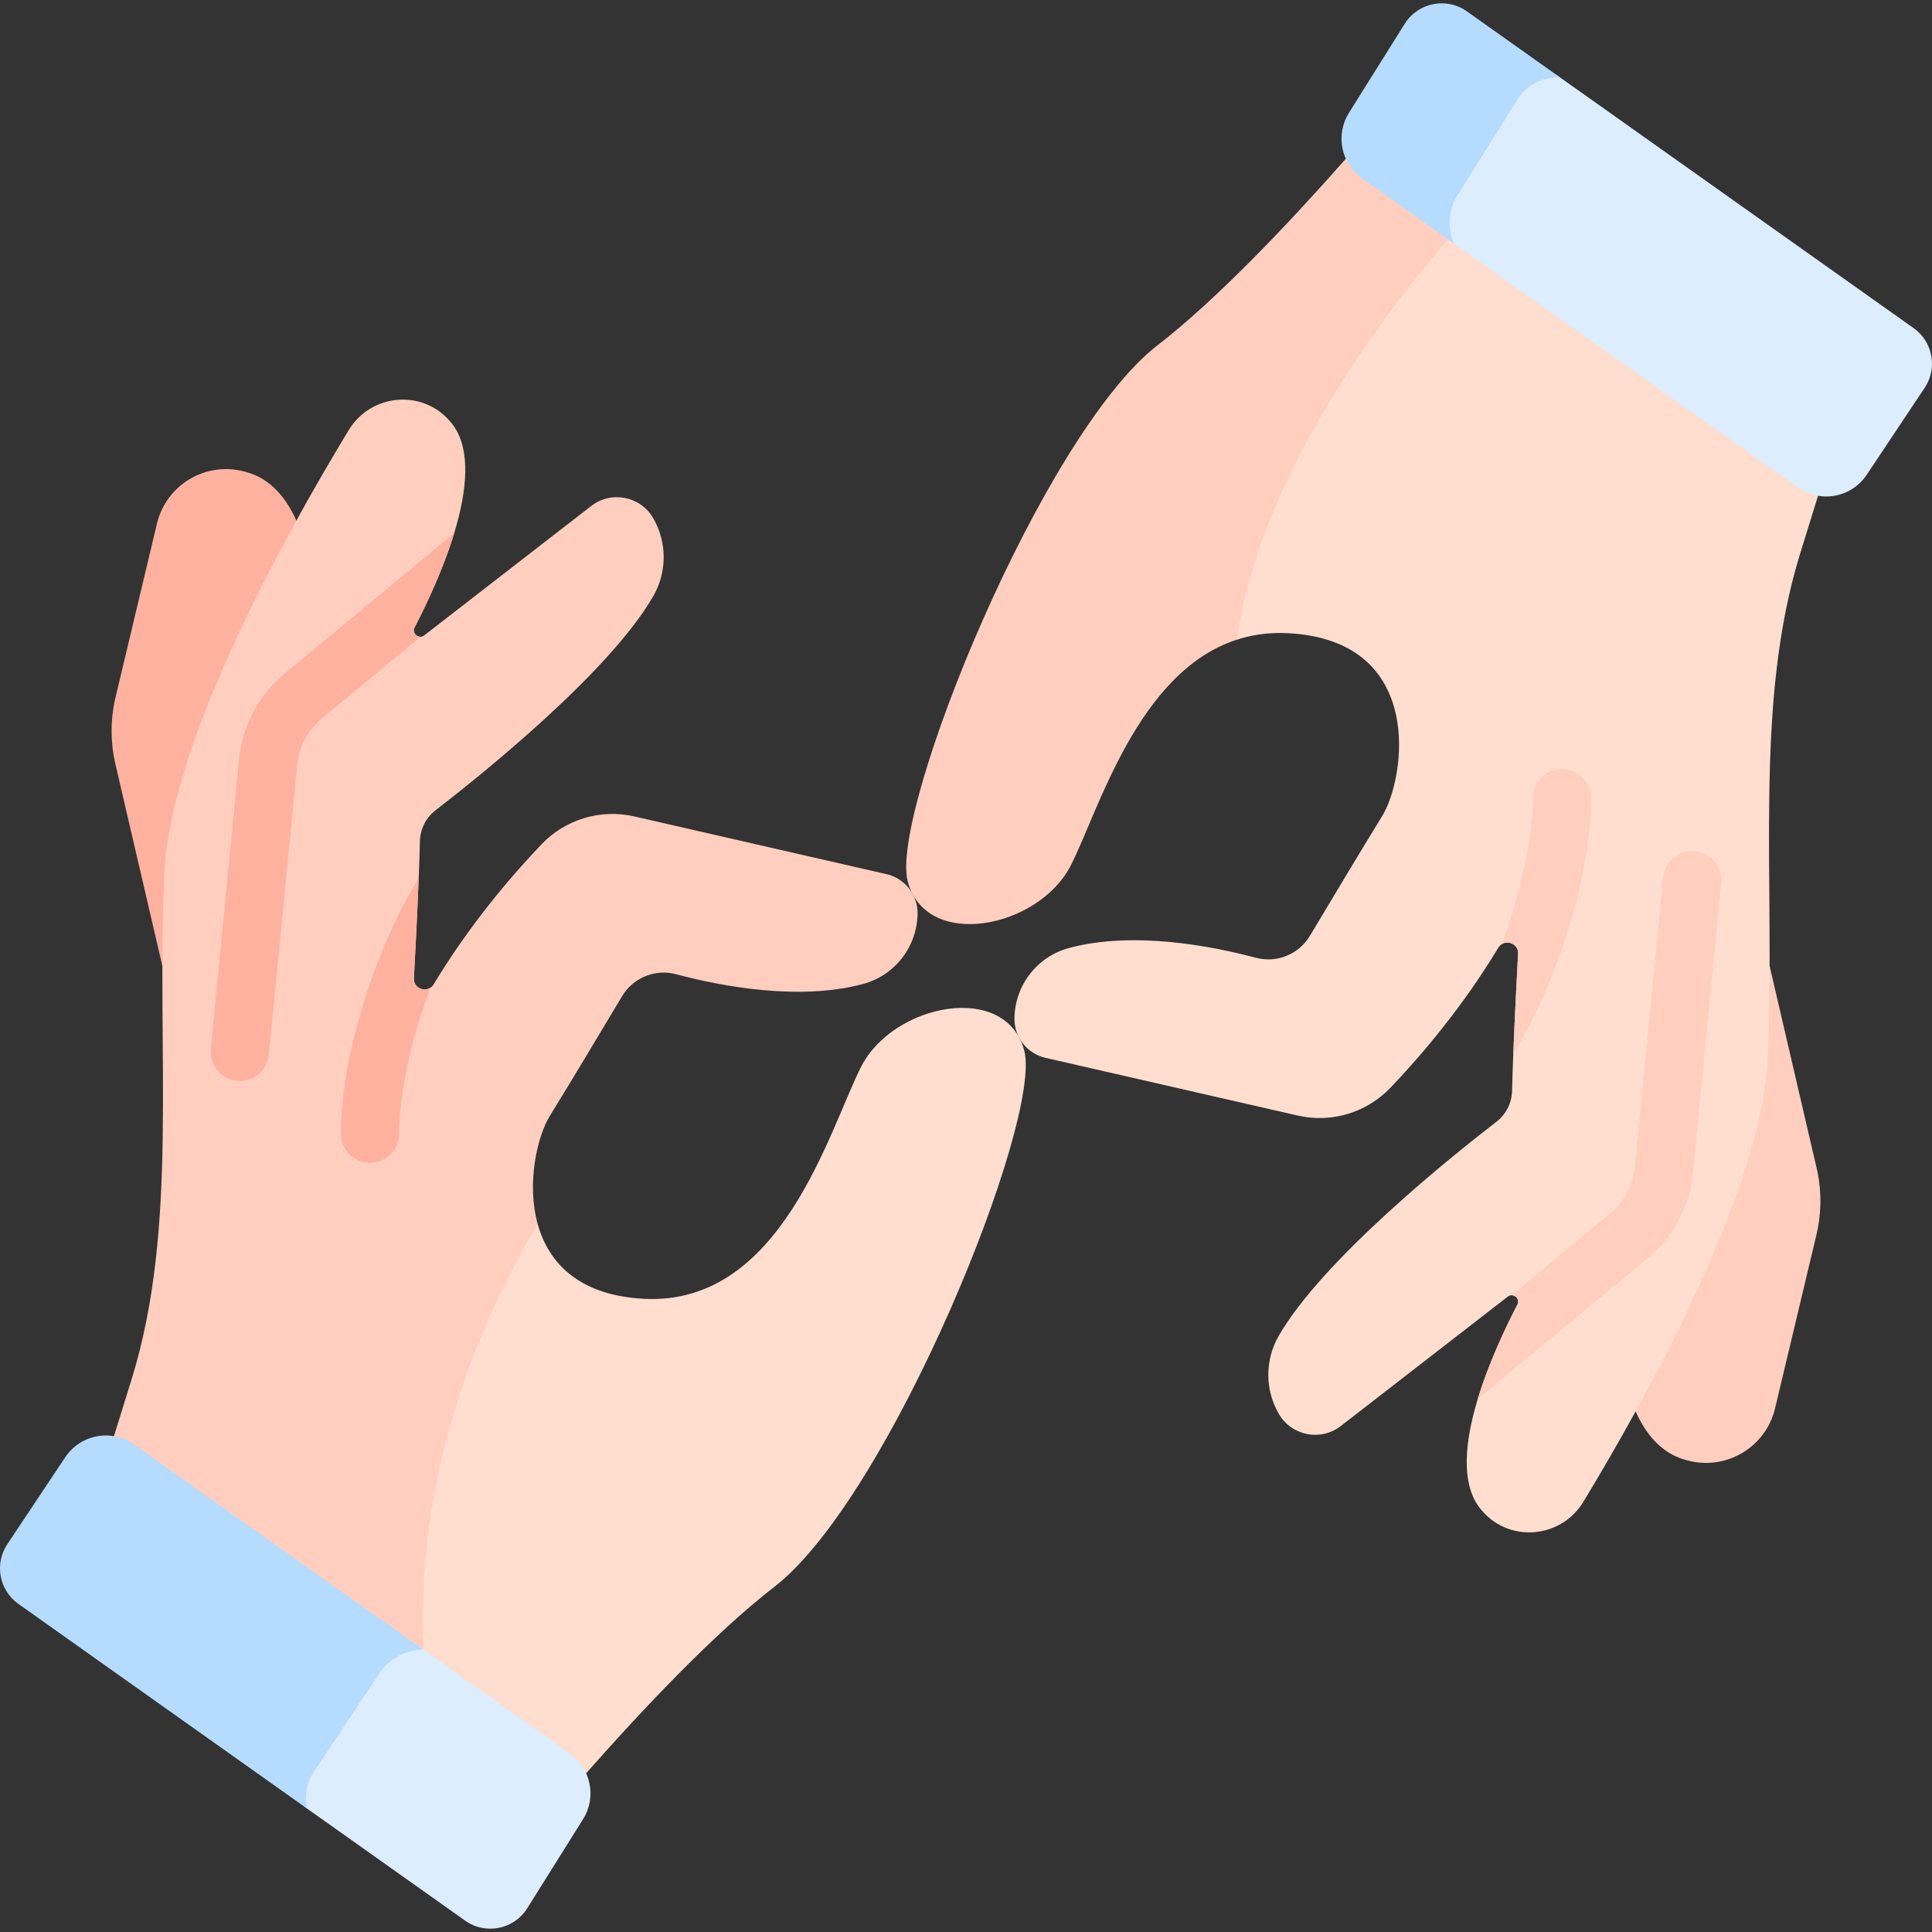 <svg id="Capa_1" enable-background="new 0 0 512 512" height="512" viewBox="0 0 512 512" width="512" xmlns="http://www.w3.org/2000/svg"><rect x="0" y="0" width="512" height="512" fill="#333333" stroke="none"/><g><path d="m481.411 309.493-12.45-53.527-3.929 1.881-3.863 40.048-26.012 64.386-1.7 11.758c2.506 5.624 6.585 11.035 13.217 12.846.156.043.311.085.465.127 10.262 2.809 20.803-3.437 23.27-13.786l10.953-45.94c1.394-5.846 1.411-11.938.049-17.793z" fill="#ffcebe"/><path d="m382.503 57.025-29.588 33.633-30.562 70.395 5.429 8.465c4.106-1.328 8.598-1.969 13.531-1.717 36.512 1.865 31.265 38.331 24.928 48.548-4.16 6.708-13.31 21.964-19.104 31.65-2.949 4.931-8.775 7.296-14.328 5.817-11.691-3.114-32.419-7.152-49.482-2.595-8.454 2.258-14.369 9.877-14.492 18.627-.07 5.006 3.366 9.382 8.248 10.498l66.862 15.299c8.931 2.043 18.258-.794 24.581-7.424 7.967-8.353 19.003-21.227 28.525-37.036 1.526-2.534 5.417-1.361 5.258 1.594-.583 10.794-1.359 26.282-1.591 36.272-.076 3.238-1.586 6.249-4.151 8.227-11.835 9.127-46.058 36.522-57.688 56.735-3.691 6.415-3.689 14.297.03 20.697 3.377 5.811 11.1 7.317 16.413 3.201l44.258-34.293c1.438-1.114 3.382.504 2.544 2.118-6.998 13.484-19.987 42.471-9.467 54.511.081.094.164.187.245.28 7.406 8.419 20.893 7.06 26.704-2.531 16.822-27.763 47.306-82.555 48.846-117.339 2.133-48.169-3.892-93.745 8.7-134.272 1.814-5.839 3.34-10.751 4.669-15.029v-5.159z" fill="#ffdecf"/><g fill="#ffcebe"><path d="m356.687 42.039c-14.72 16.69-33.935 37.102-49.908 49.442-30.572 23.618-71.116 123.715-66.221 142.106 4.895 18.39 34.699 12.458 43.209-4.235 7.36-14.438 17.726-51.333 44.015-59.833 6.524-47.145 45.179-94.081 58.968-109.536l-25.762-17.943h-4.301z"/><path d="m413.934 203.826c-4.267 0-7.726 3.459-7.726 7.726 0 10.007-2.842 24.358-8.274 38.709 1.779-1.182 4.508.033 4.374 2.518-.416 7.698-.929 17.776-1.273 26.551 13.56-22.529 20.626-50.183 20.626-67.779-.001-4.266-3.46-7.725-7.727-7.725z"/><path d="m449.189 225.605c-4.255-.412-8.026 2.692-8.44 6.94l-7.508 76.933c-.512 4.804-2.859 9.127-6.666 12.22l-26.028 21.56c1.179-.049 2.233 1.213 1.576 2.479-3.183 6.133-7.599 15.472-10.485 24.965l44.737-37.057c6.942-5.638 11.286-13.64 12.24-22.6l7.514-77.001c.414-4.246-2.693-8.025-6.94-8.439z"/></g><path d="m507.132 86.954-94.815-67.225c-4.074.114-8.031 2.155-10.373 5.893l-16.208 25.866c-2.431 3.88-2.728 8.497-1.221 12.5l91.973 65.21c5.937 4.209 14.178 2.683 18.214-3.374l15.36-23.053c3.463-5.198 2.164-12.206-2.93-15.817z" fill="#dbedff"/><path d="m386.258 51.732 15.903-25.38c2.521-4.023 6.947-6.07 11.342-5.782l-24.772-17.564c-5.411-3.837-12.935-2.334-16.457 3.287l-14.789 23.602c-3.635 5.801-2.111 13.43 3.473 17.389l24.28 17.215c-1.7-4.037-1.467-8.799 1.02-12.767z" fill="#b5dcff"/><path d="m30.589 202.507 12.45 53.527 3.929-1.881 3.863-40.048 26.012-64.386 1.7-11.758c-2.506-5.624-6.585-11.035-13.218-12.846-.156-.043-.311-.085-.465-.127-10.262-2.809-20.803 3.437-23.27 13.786l-10.953 45.94c-1.393 5.846-1.41 11.938-.048 17.793z" fill="#ffb1a0"/><path d="m228.233 282.648c-8.51 16.693-21.032 63.415-57.546 61.55-17.477-.893-25.383-9.714-28.184-19.789h-10.391l-29.91 87.664 4.326 26.905 44.484 30.983h4.3c14.72-16.69 33.935-37.102 49.908-49.442 30.572-23.618 71.116-123.715 66.221-142.106s-34.698-12.457-43.208 4.235z" fill="#ffdecf"/><path d="m142.503 324.41c-3.051-10.973-.047-23.432 3.257-28.759 4.16-6.708 13.31-21.964 19.104-31.65 2.949-4.931 8.775-7.296 14.328-5.817 11.691 3.114 32.419 7.152 49.482 2.595 8.454-2.258 14.369-9.877 14.492-18.627v-.001c.07-5.006-3.366-9.382-8.248-10.498l-66.862-15.299c-8.931-2.044-18.258.794-24.581 7.424-7.967 8.354-19.003 21.227-28.525 37.036-1.526 2.534-5.417 1.361-5.258-1.594.583-10.794 1.359-26.282 1.591-36.272.076-3.238 1.586-6.249 4.151-8.227 11.835-9.127 46.058-36.521 57.688-56.735 3.691-6.415 3.689-14.297-.03-20.697-3.377-5.811-11.1-7.317-16.413-3.201l-44.258 34.293c-1.438 1.114-3.382-.504-2.544-2.118 6.998-13.484 19.987-42.471 9.467-54.511-.081-.094-.164-.187-.245-.28-7.406-8.419-20.893-7.06-26.704 2.531-16.822 27.763-47.306 82.555-48.846 117.339-2.133 48.169 3.892 93.745-8.7 134.272-1.814 5.839-3.34 10.751-4.669 15.029v5.159l82.446 57.423c-4.449-53.487 17.264-97.97 29.877-118.815z" fill="#ffcebe"/><path d="m98.066 308.174c4.267 0 7.726-3.459 7.726-7.726 0-10.007 2.842-24.358 8.274-38.709-1.779 1.182-4.508-.033-4.374-2.518.416-7.698.929-17.776 1.273-26.551-13.56 22.529-20.626 50.183-20.626 67.779.001 4.266 3.46 7.725 7.727 7.725z" fill="#ffb1a0"/><path d="m62.811 286.395c4.255.412 8.026-2.692 8.44-6.94l7.508-76.933c.512-4.804 2.859-9.127 6.666-12.22l26.028-21.56c-1.179.049-2.233-1.213-1.576-2.479 3.183-6.133 7.599-15.472 10.485-24.965l-44.737 37.057c-6.942 5.638-11.286 13.64-12.24 22.6l-7.514 77.001c-.414 4.246 2.693 8.025 6.94 8.439z" fill="#ffb1a0"/><path d="m151.042 464.716-40.065-28.407c-4.206.455-8.195 2.664-10.732 6.472l-17.612 26.434c-1.944 2.918-2.555 6.33-2.009 9.543l42.646 30.236c5.411 3.837 12.935 2.334 16.457-3.287l14.789-23.602c3.634-5.801 2.11-13.43-3.474-17.389z" fill="#dbedff"/><path d="m83.253 469.427 17.242-25.878c2.707-4.062 7.1-6.292 11.618-6.435l-76.602-54.311c-5.937-4.21-14.178-2.683-18.214 3.374l-15.359 23.053c-3.462 5.197-2.164 12.204 2.93 15.816l76.503 54.241c-.696-3.293-.126-6.846 1.882-9.86z" fill="#b5dcff"/></g></svg>